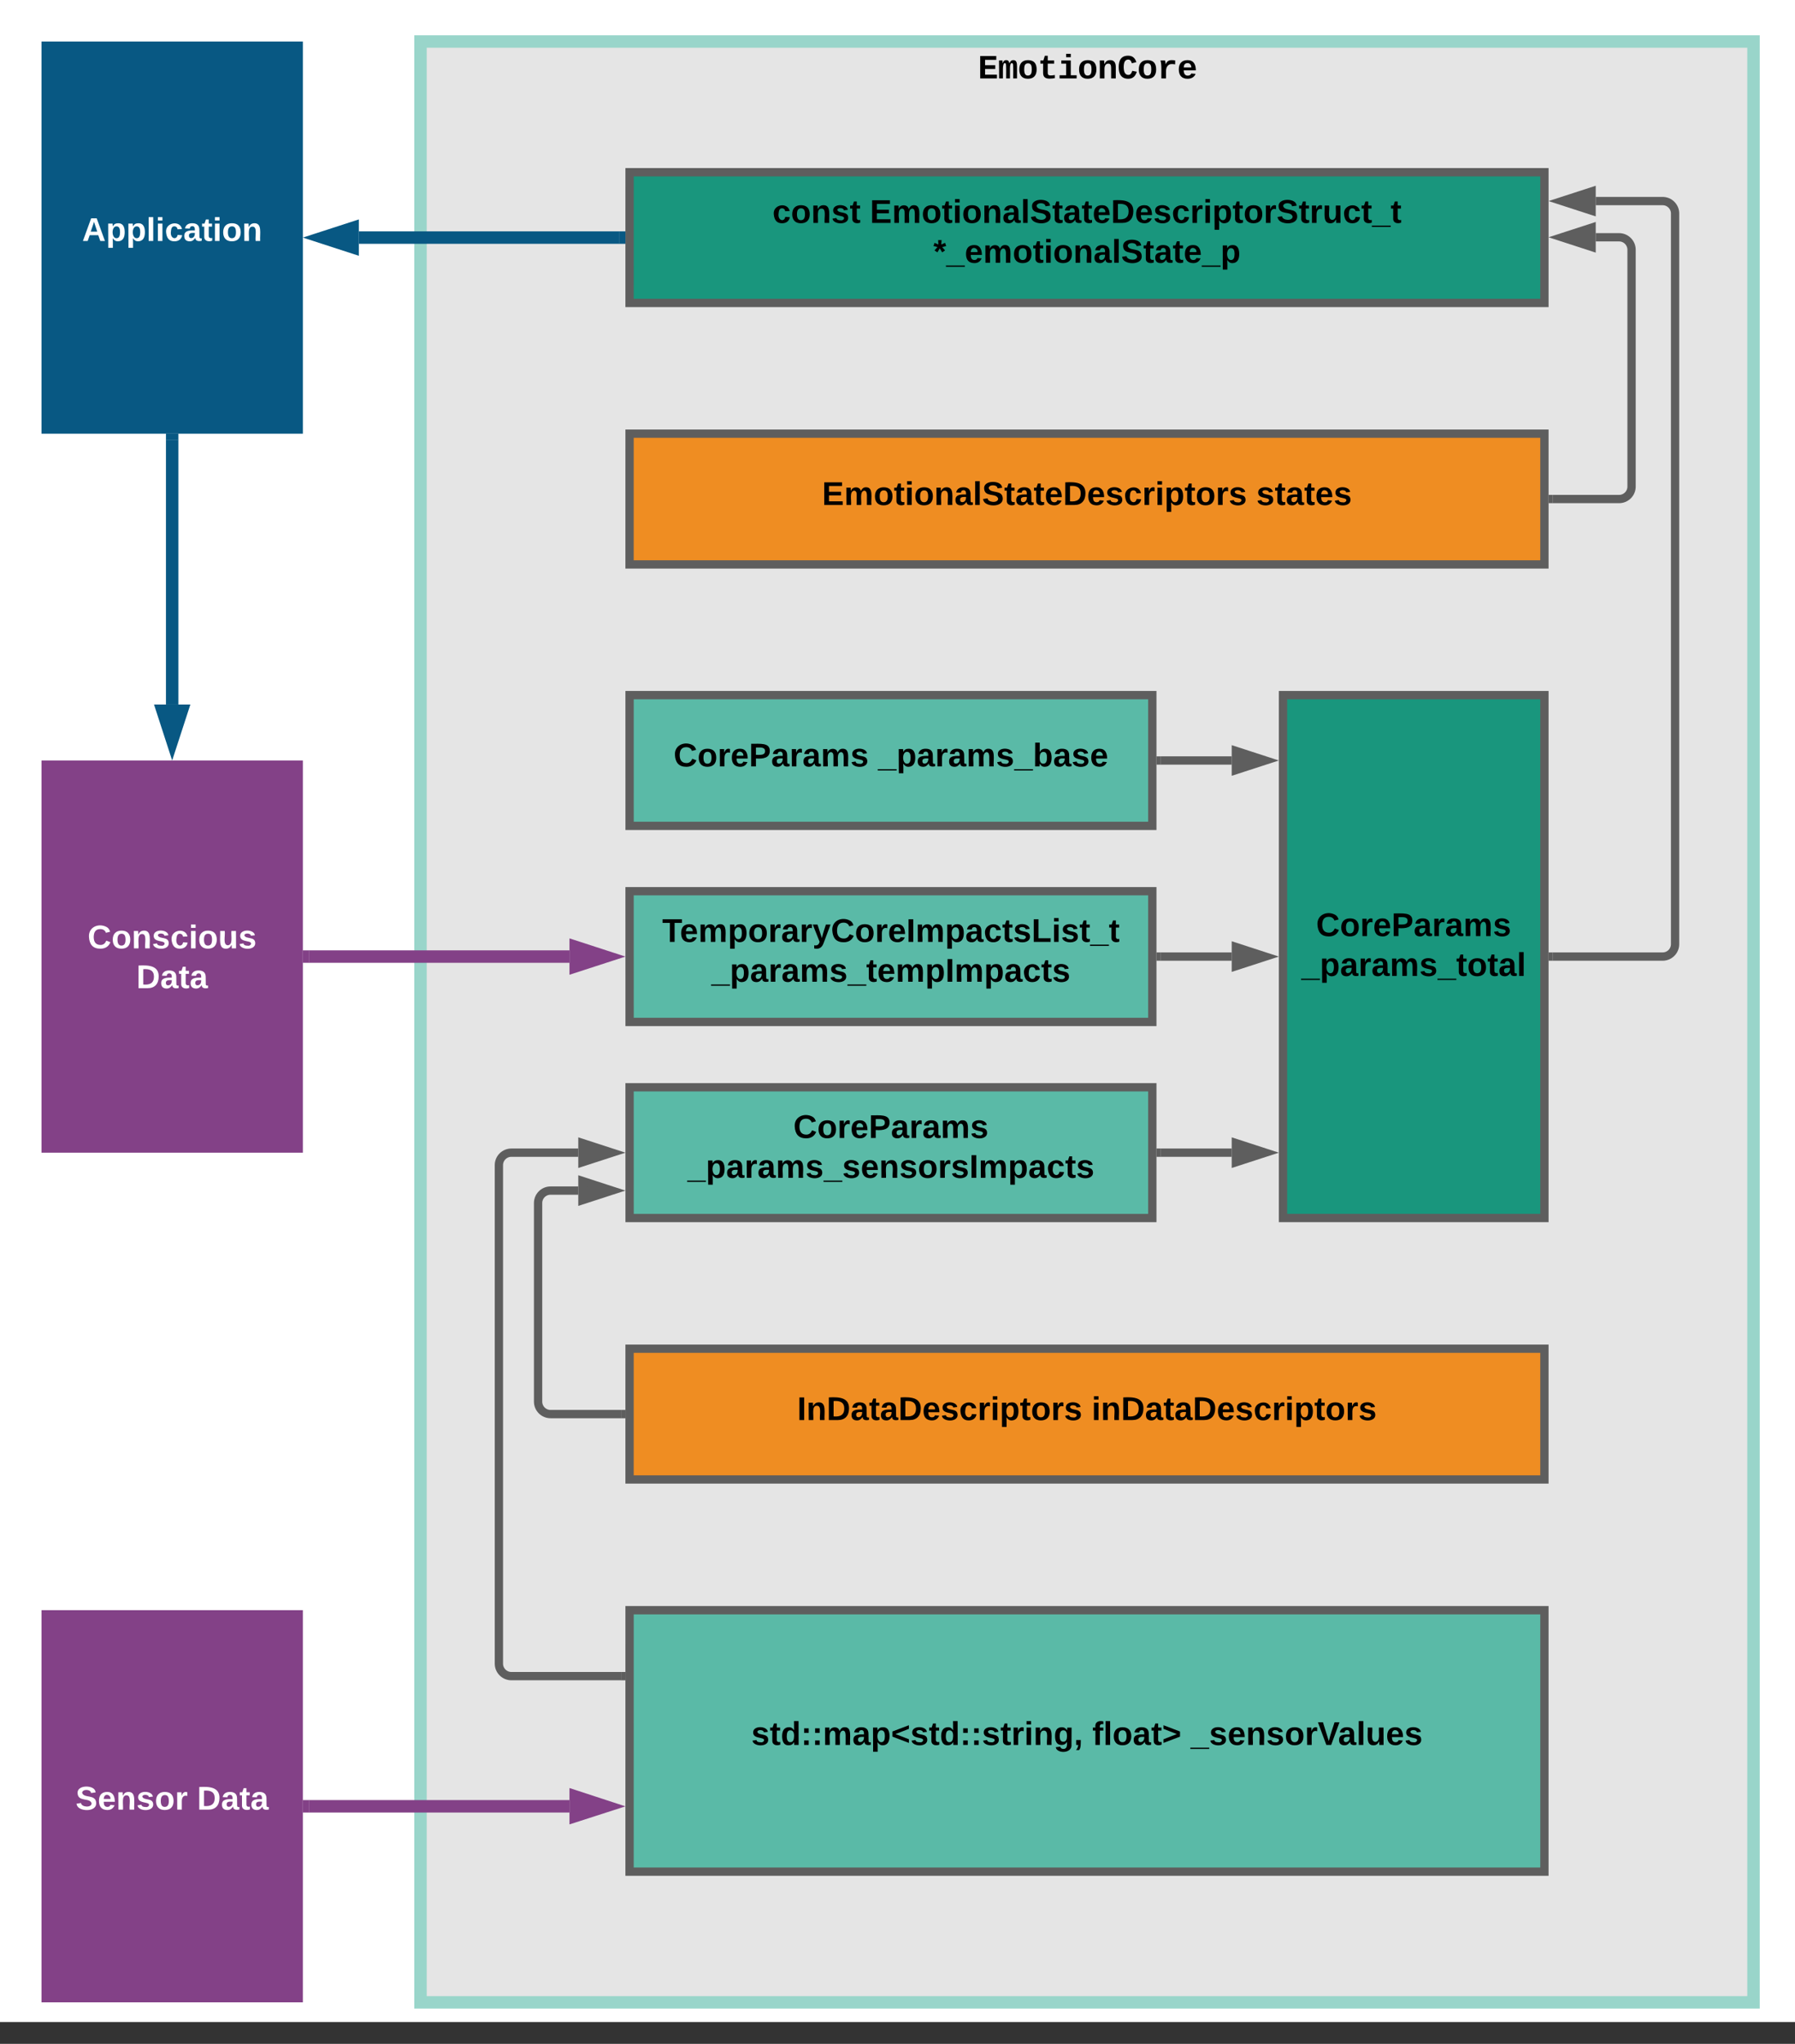 <svg xmlns="http://www.w3.org/2000/svg" xmlns:xlink="http://www.w3.org/1999/xlink" xmlns:lucid="lucid" width="865.2" height="984.88"><rect width="100%" height="100%" fill="#333333" stroke="none"/><g transform="translate(-137.48 -42.992)" lucid:page-tab-id="0_0"><path d="M0 0h1096.65v1017.35H0z" fill="#fff"/><path d="M340.16 63h642.52v944.87H340.16z" stroke="#99d5ca" stroke-width="6" fill="#e5e5e5"/><use xlink:href="#a" transform="matrix(1,0,0,1,345.157,67.992) translate(263.691 12.797)"/><path d="M440.94 251.97H881.9v63H440.93z" stroke="#5e5e5e" stroke-width="4" fill="#ef8d22"/><use xlink:href="#b" transform="matrix(1,0,0,1,445.945,256.969) translate(87.767 29.363)"/><use xlink:href="#c" transform="matrix(1,0,0,1,445.945,256.969) translate(297.1 29.363)"/><path d="M440.94 692.9H881.9v63H440.93z" stroke="#5e5e5e" stroke-width="4" fill="#ef8d22"/><use xlink:href="#d" transform="matrix(1,0,0,1,445.945,697.913) translate(75.811 29.363)"/><use xlink:href="#e" transform="matrix(1,0,0,1,445.945,697.913) translate(217.722 29.363)"/><path d="M755.9 377.95h126v251.97h-126z" stroke="#5e5e5e" stroke-width="4" fill="#19967d"/><use xlink:href="#f" transform="matrix(1,0,0,1,760.906,382.953) translate(10.933 111.112)"/><use xlink:href="#g" transform="matrix(1,0,0,1,760.906,382.953) translate(3.867 130.312)"/><path d="M157.48 818.9h125.98v188.97H157.48z" stroke="#c92d39" stroke-opacity="0" stroke-width="4" fill="#834187"/><use xlink:href="#h" transform="matrix(1,0,0,1,162.48,823.898) translate(11.422 91.112)"/><use xlink:href="#i" transform="matrix(1,0,0,1,162.48,823.898) translate(70 91.112)"/><path d="M157.48 409.45h125.98v188.98H157.48z" stroke="#c92d39" stroke-opacity="0" stroke-width="4" fill="#834187"/><use xlink:href="#j" transform="matrix(1,0,0,1,162.48,414.449) translate(17.222 85.519)"/><use xlink:href="#i" transform="matrix(1,0,0,1,162.48,414.449) translate(40.711 104.719)"/><path d="M440.94 377.95H692.9v63H440.95z" stroke="#5e5e5e" stroke-width="4" fill="#5abaa7"/><use xlink:href="#k" transform="matrix(1,0,0,1,445.945,382.953) translate(16.2 29.363)"/><use xlink:href="#l" transform="matrix(1,0,0,1,445.945,382.953) translate(114.778 29.363)"/><path d="M440.94 566.93H692.9v63H440.95z" stroke="#5e5e5e" stroke-width="4" fill="#5abaa7"/><use xlink:href="#f" transform="matrix(1,0,0,1,445.945,571.929) translate(73.933 19.425)"/><use xlink:href="#m" transform="matrix(1,0,0,1,445.945,571.929) translate(22.889 38.625)"/><path d="M440.94 472.44H692.9v63H440.95z" stroke="#5e5e5e" stroke-width="4" fill="#5abaa7"/><use xlink:href="#n" transform="matrix(1,0,0,1,445.945,477.441) translate(10.711 19.425)"/><use xlink:href="#o" transform="matrix(1,0,0,1,445.945,477.441) translate(34.444 38.625)"/><path d="M696.9 409.45h34.27" stroke="#5e5e5e" stroke-width="4" fill="none"/><path d="M696.96 411.45h-2.05v-4h2.06z" fill="#5e5e5e"/><path d="M747.43 409.45l-14.26 4.63v-9.27z" stroke="#5e5e5e" stroke-width="4" fill="#5e5e5e"/><path d="M696.9 598.43h34.27" stroke="#5e5e5e" stroke-width="4" fill="none"/><path d="M696.96 600.43h-2.05v-4h2.06z" fill="#5e5e5e"/><path d="M747.43 598.43l-14.26 4.63v-9.27z" stroke="#5e5e5e" stroke-width="4" fill="#5e5e5e"/><path d="M696.9 503.94H731.18" stroke="#5e5e5e" stroke-width="4" fill="none"/><path d="M696.96 505.94h-2.05v-4h2.06z" fill="#5e5e5e"/><path d="M747.43 503.94l-14.26 4.63v-9.27z" stroke="#5e5e5e" stroke-width="4" fill="#5e5e5e"/><path d="M440.94 125.98H881.9v63H440.93z" stroke="#5e5e5e" stroke-width="4" fill="#19967d"/><use xlink:href="#p" transform="matrix(1,0,0,1,445.945,130.984) translate(63.878 19.425)"/><use xlink:href="#q" transform="matrix(1,0,0,1,445.945,130.984) translate(110.856 19.425)"/><use xlink:href="#r" transform="matrix(1,0,0,1,445.945,130.984) translate(141.433 38.625)"/><path d="M885.9 503.94h52.98c3.32 0 6-2.7 6-6V145.88c0-3.3-2.68-6-6-6h-32.25" stroke="#5e5e5e" stroke-width="4" fill="none"/><path d="M885.94 505.94h-2.05v-4h2.04z" fill="#5e5e5e"/><path d="M890.36 139.88l14.27-4.63v9.27z" stroke="#5e5e5e" stroke-width="4" fill="#5e5e5e"/><path d="M885.9 283.46h32c3.3 0 6-2.68 6-6V163.33c0-3.3-2.7-6-6-6h-11.27" stroke="#5e5e5e" stroke-width="4" fill="none"/><path d="M885.94 285.46h-2.05v-4h2.04z" fill="#5e5e5e"/><path d="M890.36 157.33l14.27-4.63v9.27z" stroke="#5e5e5e" stroke-width="4" fill="#5e5e5e"/><path d="M440.94 818.9H881.9v125.98H440.93z" stroke="#5e5e5e" stroke-width="4" fill="#5abaa7"/><use xlink:href="#s" transform="matrix(1,0,0,1,445.945,823.898) translate(53.678 59.925)"/><use xlink:href="#t" transform="matrix(1,0,0,1,445.945,823.898) translate(218.033 59.925)"/><use xlink:href="#u" transform="matrix(1,0,0,1,445.945,823.898) translate(265.456 59.925)"/><path d="M286.46 913.4h125.5" stroke="#834187" stroke-width="6" fill="none"/><path d="M286.54 916.4h-3.08v-6h3.08z" fill="#834187"/><path d="M429.24 913.4L414.97 918v-9.27z" stroke="#834187" stroke-width="6" fill="#834187"/><path d="M416.2 598.43h-32.25c-3.3 0-6 2.68-6 6v240.24c0 3.3 2.7 6 6 6h53" stroke="#5e5e5e" stroke-width="4" fill="none"/><path d="M432.47 598.43l-14.26 4.63v-9.27z" stroke="#5e5e5e" stroke-width="4" fill="#5e5e5e"/><path d="M438.94 852.67h-2.05v-4h2.04z" fill="#5e5e5e"/><path d="M436.94 724.4h-34.1c-3.3 0-6-2.68-6-6v-95.7c0-3.32 2.7-6 6-6h13.37" stroke="#5e5e5e" stroke-width="4" fill="none"/><path d="M438.94 726.4h-2.05v-4h2.04z" fill="#5e5e5e"/><path d="M432.47 616.7l-14.26 4.63v-9.27z" stroke="#5e5e5e" stroke-width="4" fill="#5e5e5e"/><path d="M286.46 503.94H411.97" stroke="#834187" stroke-width="6" fill="none"/><path d="M286.54 506.94h-3.08v-6h3.08z" fill="#834187"/><path d="M429.24 503.94l-14.27 4.63v-9.27z" stroke="#834187" stroke-width="6" fill="#834187"/><path d="M157.48 63h125.98v188.97H157.48z" stroke="#c92d39" stroke-opacity="0" stroke-width="4" fill="#085883"/><g><use xlink:href="#v" transform="matrix(1,0,0,1,162.48,67.992) translate(14.578 91.112)"/></g><path d="M435.94 157.48h-125.5" stroke="#085883" stroke-width="6" fill="none"/><path d="M438.94 160.48h-3.07v-6h3.07z" fill="#085883"/><path d="M293.17 157.48l14.27-4.63v9.27z" stroke="#085883" stroke-width="6" fill="#085883"/><path d="M220.47 254.97V382.48" stroke="#085883" stroke-width="6" fill="none"/><path d="M223.47 255.05h-6v-3.08h6z" fill="#085883"/><path d="M220.47 399.74l-4.63-14.27h9.27z" stroke="#085883" stroke-width="6" fill="#085883"/><defs><path d="M137 0v-1349h968v228H432v324h612v228H432v341h714V0H137" id="w"/><path d="M934-1102c199 0 220 177 220 381V0H926c-2-260 10-533-4-785-4-72-14-138-83-138-34 0-61 27-81 81s-29 134-29 241V0H501c-2-260 9-533-5-785-4-72-13-138-82-138-46 0-65 47-80 93-21 67-30 155-30 248V0H75c-3-360 6-732-6-1082h209c6 50 3 123 8 175 36-100 83-195 216-195 135 0 166 79 196 196 42-105 93-196 236-196" id="x"/><path d="M616-1102c361 0 521 202 521 560 0 354-171 562-527 562C259 20 92-192 92-542c0-351 169-560 524-560zm-9 930c200-2 236-165 236-370 0-199-27-367-223-367-195 0-233 146-233 367 0 129 18 223 55 282s92 88 165 88" id="y"/><path d="M711 13c-250 0-386-99-385-349l2-556H161v-190h181l88-282h176v282h385v190H606v530c-10 130 45 186 174 184 91-2 176-11 255-27v186C933-1 833 13 711 13" id="z"/><path d="M794-190h353V0H118v-190h395v-702H223v-190h571v892zM513-1277v-207h281v207H513" id="A"/><path d="M768-1103c247 0 336 167 336 416V0H824v-619c-3-164-24-273-171-273-164 0-229 142-229 312V0H143c-4-359 9-736-8-1082h268c7 63 12 146 13 215h4c67-145 160-236 348-236" id="B"/><path d="M872-915c-35-112-84-223-220-223-91 0-156 41-204 116-89 137-87 550 2 688 51 79 116 122 209 122 150 0 197-126 240-244l273 52C1094-168 961 20 656 20 239 20 80-262 80-681c0-418 154-689 568-689 289 0 425 167 496 389" id="C"/><path d="M875-1102c70 0 148 7 206 17v237c-110-17-267-37-359 15-123 69-192 207-192 395V0H250c-10-367 32-789-52-1082h271c19 69 36 149 46 228h4c52-151 151-250 356-248" id="D"/><path d="M1113-274C1038-96 884 20 626 20c-352 0-526-209-526-566 0-358 185-556 530-556 358 0 496 251 499 615H395c5 180 68 319 245 319 102 0 186-45 208-129zM857-663c-6-177-128-307-315-247-94 30-141 121-145 247h460" id="E"/><g id="a"><use transform="matrix(0.008,0,0,0.008,0,0)" xlink:href="#w"/><use transform="matrix(0.008,0,0,0.008,9.602,0)" xlink:href="#x"/><use transform="matrix(0.008,0,0,0.008,19.203,0)" xlink:href="#y"/><use transform="matrix(0.008,0,0,0.008,28.805,0)" xlink:href="#z"/><use transform="matrix(0.008,0,0,0.008,38.406,0)" xlink:href="#A"/><use transform="matrix(0.008,0,0,0.008,48.008,0)" xlink:href="#y"/><use transform="matrix(0.008,0,0,0.008,57.609,0)" xlink:href="#B"/><use transform="matrix(0.008,0,0,0.008,67.211,0)" xlink:href="#C"/><use transform="matrix(0.008,0,0,0.008,76.812,0)" xlink:href="#y"/><use transform="matrix(0.008,0,0,0.008,86.414,0)" xlink:href="#D"/><use transform="matrix(0.008,0,0,0.008,96.016,0)" xlink:href="#E"/></g><path d="M24 0v-248h195v40H76v63h132v40H76v65h150V0H24" id="F"/><path d="M220-157c-53 9-28 100-34 157h-49v-107c1-27-5-49-29-50C55-147 81-57 75 0H25l-1-190h47c2 12-1 28 3 38 10-53 101-56 108 0 13-22 24-43 59-42 82 1 51 116 57 194h-49v-107c-1-25-5-48-29-50" id="G"/><path d="M110-194c64 0 96 36 96 99 0 64-35 99-97 99-61 0-95-36-95-99 0-62 34-99 96-99zm-1 164c35 0 45-28 45-65 0-40-10-65-43-65-34 0-45 26-45 65 0 36 10 65 43 65" id="H"/><path d="M115-3C79 11 28 4 28-45v-112H4v-33h27l15-45h31v45h36v33H77v99c-1 23 16 31 38 25v30" id="I"/><path d="M25-224v-37h50v37H25zM25 0v-190h50V0H25" id="J"/><path d="M135-194c87-1 58 113 63 194h-50c-7-57 23-157-34-157-59 0-34 97-39 157H25l-1-190h47c2 12-1 28 3 38 12-26 28-41 61-42" id="K"/><path d="M133-34C117-15 103 5 69 4 32 3 11-16 11-54c-1-60 55-63 116-61 1-26-3-47-28-47-18 1-26 9-28 27l-52-2c7-38 36-58 82-57s74 22 75 68l1 82c-1 14 12 18 25 15v27c-30 8-71 5-69-32zm-48 3c29 0 43-24 42-57-32 0-66-3-65 30 0 17 8 27 23 27" id="L"/><path d="M25 0v-261h50V0H25" id="M"/><path d="M169-182c-1-43-94-46-97-3 18 66 151 10 154 114 3 95-165 93-204 36-6-8-10-19-12-30l50-8c3 46 112 56 116 5-17-69-150-10-154-114-4-87 153-88 188-35 5 8 8 18 10 28" id="N"/><path d="M185-48c-13 30-37 53-82 52C43 2 14-33 14-96s30-98 90-98c62 0 83 45 84 108H66c0 31 8 55 39 56 18 0 30-7 34-22zm-45-69c5-46-57-63-70-21-2 6-4 13-4 21h74" id="O"/><path d="M24-248c120-7 223 5 221 122C244-46 201 0 124 0H24v-248zM76-40c74 7 117-18 117-86 0-67-45-88-117-82v168" id="P"/><path d="M137-138c1-29-70-34-71-4 15 46 118 7 119 86 1 83-164 76-172 9l43-7c4 19 20 25 44 25 33 8 57-30 24-41C81-84 22-81 20-136c-2-80 154-74 161-7" id="Q"/><path d="M190-63c-7 42-38 67-86 67-59 0-84-38-90-98-12-110 154-137 174-36l-49 2c-2-19-15-32-35-32-30 0-35 28-38 64-6 74 65 87 74 30" id="R"/><path d="M135-150c-39-12-60 13-60 57V0H25l-1-190h47c2 13-1 29 3 40 6-28 27-53 61-41v41" id="S"/><path d="M135-194c53 0 70 44 70 98 0 56-19 98-73 100-31 1-45-17-59-34 3 33 2 69 2 105H25l-1-265h48c2 10 0 23 3 31 11-24 29-35 60-35zM114-30c33 0 39-31 40-66 0-38-9-64-40-64-56 0-55 130 0 130" id="T"/><g id="b"><use transform="matrix(0.044,0,0,0.044,0,0)" xlink:href="#F"/><use transform="matrix(0.044,0,0,0.044,10.667,0)" xlink:href="#G"/><use transform="matrix(0.044,0,0,0.044,24.889,0)" xlink:href="#H"/><use transform="matrix(0.044,0,0,0.044,34.622,0)" xlink:href="#I"/><use transform="matrix(0.044,0,0,0.044,39.911,0)" xlink:href="#J"/><use transform="matrix(0.044,0,0,0.044,44.356,0)" xlink:href="#H"/><use transform="matrix(0.044,0,0,0.044,54.089,0)" xlink:href="#K"/><use transform="matrix(0.044,0,0,0.044,63.822,0)" xlink:href="#L"/><use transform="matrix(0.044,0,0,0.044,72.711,0)" xlink:href="#M"/><use transform="matrix(0.044,0,0,0.044,77.156,0)" xlink:href="#N"/><use transform="matrix(0.044,0,0,0.044,87.822,0)" xlink:href="#I"/><use transform="matrix(0.044,0,0,0.044,93.111,0)" xlink:href="#L"/><use transform="matrix(0.044,0,0,0.044,102,0)" xlink:href="#I"/><use transform="matrix(0.044,0,0,0.044,107.289,0)" xlink:href="#O"/><use transform="matrix(0.044,0,0,0.044,116.178,0)" xlink:href="#P"/><use transform="matrix(0.044,0,0,0.044,127.689,0)" xlink:href="#O"/><use transform="matrix(0.044,0,0,0.044,136.578,0)" xlink:href="#Q"/><use transform="matrix(0.044,0,0,0.044,145.467,0)" xlink:href="#R"/><use transform="matrix(0.044,0,0,0.044,154.356,0)" xlink:href="#S"/><use transform="matrix(0.044,0,0,0.044,160.578,0)" xlink:href="#J"/><use transform="matrix(0.044,0,0,0.044,165.022,0)" xlink:href="#T"/><use transform="matrix(0.044,0,0,0.044,174.756,0)" xlink:href="#I"/><use transform="matrix(0.044,0,0,0.044,180.044,0)" xlink:href="#H"/><use transform="matrix(0.044,0,0,0.044,189.778,0)" xlink:href="#S"/><use transform="matrix(0.044,0,0,0.044,196,0)" xlink:href="#Q"/></g><g id="c"><use transform="matrix(0.044,0,0,0.044,0,0)" xlink:href="#Q"/><use transform="matrix(0.044,0,0,0.044,8.889,0)" xlink:href="#I"/><use transform="matrix(0.044,0,0,0.044,14.178,0)" xlink:href="#L"/><use transform="matrix(0.044,0,0,0.044,23.067,0)" xlink:href="#I"/><use transform="matrix(0.044,0,0,0.044,28.356,0)" xlink:href="#O"/><use transform="matrix(0.044,0,0,0.044,37.244,0)" xlink:href="#Q"/></g><path d="M24 0v-248h52V0H24" id="U"/><g id="d"><use transform="matrix(0.044,0,0,0.044,0,0)" xlink:href="#U"/><use transform="matrix(0.044,0,0,0.044,4.444,0)" xlink:href="#K"/><use transform="matrix(0.044,0,0,0.044,14.178,0)" xlink:href="#P"/><use transform="matrix(0.044,0,0,0.044,25.689,0)" xlink:href="#L"/><use transform="matrix(0.044,0,0,0.044,34.578,0)" xlink:href="#I"/><use transform="matrix(0.044,0,0,0.044,39.867,0)" xlink:href="#L"/><use transform="matrix(0.044,0,0,0.044,48.756,0)" xlink:href="#P"/><use transform="matrix(0.044,0,0,0.044,60.267,0)" xlink:href="#O"/><use transform="matrix(0.044,0,0,0.044,69.156,0)" xlink:href="#Q"/><use transform="matrix(0.044,0,0,0.044,78.044,0)" xlink:href="#R"/><use transform="matrix(0.044,0,0,0.044,86.933,0)" xlink:href="#S"/><use transform="matrix(0.044,0,0,0.044,93.156,0)" xlink:href="#J"/><use transform="matrix(0.044,0,0,0.044,97.6,0)" xlink:href="#T"/><use transform="matrix(0.044,0,0,0.044,107.333,0)" xlink:href="#I"/><use transform="matrix(0.044,0,0,0.044,112.622,0)" xlink:href="#H"/><use transform="matrix(0.044,0,0,0.044,122.356,0)" xlink:href="#S"/><use transform="matrix(0.044,0,0,0.044,128.578,0)" xlink:href="#Q"/></g><g id="e"><use transform="matrix(0.044,0,0,0.044,0,0)" xlink:href="#J"/><use transform="matrix(0.044,0,0,0.044,4.444,0)" xlink:href="#K"/><use transform="matrix(0.044,0,0,0.044,14.178,0)" xlink:href="#P"/><use transform="matrix(0.044,0,0,0.044,25.689,0)" xlink:href="#L"/><use transform="matrix(0.044,0,0,0.044,34.578,0)" xlink:href="#I"/><use transform="matrix(0.044,0,0,0.044,39.867,0)" xlink:href="#L"/><use transform="matrix(0.044,0,0,0.044,48.756,0)" xlink:href="#P"/><use transform="matrix(0.044,0,0,0.044,60.267,0)" xlink:href="#O"/><use transform="matrix(0.044,0,0,0.044,69.156,0)" xlink:href="#Q"/><use transform="matrix(0.044,0,0,0.044,78.044,0)" xlink:href="#R"/><use transform="matrix(0.044,0,0,0.044,86.933,0)" xlink:href="#S"/><use transform="matrix(0.044,0,0,0.044,93.156,0)" xlink:href="#J"/><use transform="matrix(0.044,0,0,0.044,97.6,0)" xlink:href="#T"/><use transform="matrix(0.044,0,0,0.044,107.333,0)" xlink:href="#I"/><use transform="matrix(0.044,0,0,0.044,112.622,0)" xlink:href="#H"/><use transform="matrix(0.044,0,0,0.044,122.356,0)" xlink:href="#S"/><use transform="matrix(0.044,0,0,0.044,128.578,0)" xlink:href="#Q"/></g><path d="M67-125c0 53 21 87 73 88 37 1 54-22 65-47l45 17C233-25 199 4 140 4 58 4 20-42 15-125 8-235 124-281 211-232c18 10 29 29 36 50l-46 12c-8-25-30-41-62-41-52 0-71 34-72 86" id="V"/><path d="M24-248c93 1 206-16 204 79-1 75-69 88-152 82V0H24v-248zm52 121c47 0 100 7 100-41 0-47-54-39-100-39v80" id="W"/><g id="f"><use transform="matrix(0.044,0,0,0.044,0,0)" xlink:href="#V"/><use transform="matrix(0.044,0,0,0.044,11.511,0)" xlink:href="#H"/><use transform="matrix(0.044,0,0,0.044,21.244,0)" xlink:href="#S"/><use transform="matrix(0.044,0,0,0.044,27.467,0)" xlink:href="#O"/><use transform="matrix(0.044,0,0,0.044,36.356,0)" xlink:href="#W"/><use transform="matrix(0.044,0,0,0.044,47.022,0)" xlink:href="#L"/><use transform="matrix(0.044,0,0,0.044,55.911,0)" xlink:href="#S"/><use transform="matrix(0.044,0,0,0.044,62.133,0)" xlink:href="#L"/><use transform="matrix(0.044,0,0,0.044,71.022,0)" xlink:href="#G"/><use transform="matrix(0.044,0,0,0.044,85.244,0)" xlink:href="#Q"/></g><path d="M-4 44V30h207v14H-4" id="X"/><g id="g"><use transform="matrix(0.044,0,0,0.044,0,0)" xlink:href="#X"/><use transform="matrix(0.044,0,0,0.044,8.889,0)" xlink:href="#T"/><use transform="matrix(0.044,0,0,0.044,18.622,0)" xlink:href="#L"/><use transform="matrix(0.044,0,0,0.044,27.511,0)" xlink:href="#S"/><use transform="matrix(0.044,0,0,0.044,33.733,0)" xlink:href="#L"/><use transform="matrix(0.044,0,0,0.044,42.622,0)" xlink:href="#G"/><use transform="matrix(0.044,0,0,0.044,56.844,0)" xlink:href="#Q"/><use transform="matrix(0.044,0,0,0.044,65.733,0)" xlink:href="#X"/><use transform="matrix(0.044,0,0,0.044,74.622,0)" xlink:href="#I"/><use transform="matrix(0.044,0,0,0.044,79.911,0)" xlink:href="#H"/><use transform="matrix(0.044,0,0,0.044,89.644,0)" xlink:href="#I"/><use transform="matrix(0.044,0,0,0.044,94.933,0)" xlink:href="#L"/><use transform="matrix(0.044,0,0,0.044,103.822,0)" xlink:href="#M"/></g><path fill="#fff" d="M169-182c-1-43-94-46-97-3 18 66 151 10 154 114 3 95-165 93-204 36-6-8-10-19-12-30l50-8c3 46 112 56 116 5-17-69-150-10-154-114-4-87 153-88 188-35 5 8 8 18 10 28" id="Y"/><path fill="#fff" d="M185-48c-13 30-37 53-82 52C43 2 14-33 14-96s30-98 90-98c62 0 83 45 84 108H66c0 31 8 55 39 56 18 0 30-7 34-22zm-45-69c5-46-57-63-70-21-2 6-4 13-4 21h74" id="Z"/><path fill="#fff" d="M135-194c87-1 58 113 63 194h-50c-7-57 23-157-34-157-59 0-34 97-39 157H25l-1-190h47c2 12-1 28 3 38 12-26 28-41 61-42" id="aa"/><path fill="#fff" d="M137-138c1-29-70-34-71-4 15 46 118 7 119 86 1 83-164 76-172 9l43-7c4 19 20 25 44 25 33 8 57-30 24-41C81-84 22-81 20-136c-2-80 154-74 161-7" id="ab"/><path fill="#fff" d="M110-194c64 0 96 36 96 99 0 64-35 99-97 99-61 0-95-36-95-99 0-62 34-99 96-99zm-1 164c35 0 45-28 45-65 0-40-10-65-43-65-34 0-45 26-45 65 0 36 10 65 43 65" id="ac"/><path fill="#fff" d="M135-150c-39-12-60 13-60 57V0H25l-1-190h47c2 13-1 29 3 40 6-28 27-53 61-41v41" id="ad"/><g id="h"><use transform="matrix(0.044,0,0,0.044,0,0)" xlink:href="#Y"/><use transform="matrix(0.044,0,0,0.044,10.667,0)" xlink:href="#Z"/><use transform="matrix(0.044,0,0,0.044,19.556,0)" xlink:href="#aa"/><use transform="matrix(0.044,0,0,0.044,29.289,0)" xlink:href="#ab"/><use transform="matrix(0.044,0,0,0.044,38.178,0)" xlink:href="#ac"/><use transform="matrix(0.044,0,0,0.044,47.911,0)" xlink:href="#ad"/></g><path fill="#fff" d="M24-248c120-7 223 5 221 122C244-46 201 0 124 0H24v-248zM76-40c74 7 117-18 117-86 0-67-45-88-117-82v168" id="ae"/><path fill="#fff" d="M133-34C117-15 103 5 69 4 32 3 11-16 11-54c-1-60 55-63 116-61 1-26-3-47-28-47-18 1-26 9-28 27l-52-2c7-38 36-58 82-57s74 22 75 68l1 82c-1 14 12 18 25 15v27c-30 8-71 5-69-32zm-48 3c29 0 43-24 42-57-32 0-66-3-65 30 0 17 8 27 23 27" id="af"/><path fill="#fff" d="M115-3C79 11 28 4 28-45v-112H4v-33h27l15-45h31v45h36v33H77v99c-1 23 16 31 38 25v30" id="ag"/><g id="i"><use transform="matrix(0.044,0,0,0.044,0,0)" xlink:href="#ae"/><use transform="matrix(0.044,0,0,0.044,11.511,0)" xlink:href="#af"/><use transform="matrix(0.044,0,0,0.044,20.4,0)" xlink:href="#ag"/><use transform="matrix(0.044,0,0,0.044,25.689,0)" xlink:href="#af"/></g><path fill="#fff" d="M67-125c0 53 21 87 73 88 37 1 54-22 65-47l45 17C233-25 199 4 140 4 58 4 20-42 15-125 8-235 124-281 211-232c18 10 29 29 36 50l-46 12c-8-25-30-41-62-41-52 0-71 34-72 86" id="ah"/><path fill="#fff" d="M190-63c-7 42-38 67-86 67-59 0-84-38-90-98-12-110 154-137 174-36l-49 2c-2-19-15-32-35-32-30 0-35 28-38 64-6 74 65 87 74 30" id="ai"/><path fill="#fff" d="M25-224v-37h50v37H25zM25 0v-190h50V0H25" id="aj"/><path fill="#fff" d="M85 4C-2 5 27-109 22-190h50c7 57-23 150 33 157 60-5 35-97 40-157h50l1 190h-47c-2-12 1-28-3-38-12 25-28 42-61 42" id="ak"/><g id="j"><use transform="matrix(0.044,0,0,0.044,0,0)" xlink:href="#ah"/><use transform="matrix(0.044,0,0,0.044,11.511,0)" xlink:href="#ac"/><use transform="matrix(0.044,0,0,0.044,21.244,0)" xlink:href="#aa"/><use transform="matrix(0.044,0,0,0.044,30.978,0)" xlink:href="#ab"/><use transform="matrix(0.044,0,0,0.044,39.867,0)" xlink:href="#ai"/><use transform="matrix(0.044,0,0,0.044,48.756,0)" xlink:href="#aj"/><use transform="matrix(0.044,0,0,0.044,53.2,0)" xlink:href="#ac"/><use transform="matrix(0.044,0,0,0.044,62.933,0)" xlink:href="#ak"/><use transform="matrix(0.044,0,0,0.044,72.667,0)" xlink:href="#ab"/></g><g id="k"><use transform="matrix(0.044,0,0,0.044,0,0)" xlink:href="#V"/><use transform="matrix(0.044,0,0,0.044,11.511,0)" xlink:href="#H"/><use transform="matrix(0.044,0,0,0.044,21.244,0)" xlink:href="#S"/><use transform="matrix(0.044,0,0,0.044,27.467,0)" xlink:href="#O"/><use transform="matrix(0.044,0,0,0.044,36.356,0)" xlink:href="#W"/><use transform="matrix(0.044,0,0,0.044,47.022,0)" xlink:href="#L"/><use transform="matrix(0.044,0,0,0.044,55.911,0)" xlink:href="#S"/><use transform="matrix(0.044,0,0,0.044,62.133,0)" xlink:href="#L"/><use transform="matrix(0.044,0,0,0.044,71.022,0)" xlink:href="#G"/><use transform="matrix(0.044,0,0,0.044,85.244,0)" xlink:href="#Q"/></g><path d="M135-194c52 0 70 43 70 98 0 56-19 99-73 100-30 1-46-15-58-35L72 0H24l1-261h50v104c11-23 29-37 60-37zM114-30c31 0 40-27 40-66 0-37-7-63-39-63s-41 28-41 65c0 36 8 64 40 64" id="al"/><g id="l"><use transform="matrix(0.044,0,0,0.044,0,0)" xlink:href="#X"/><use transform="matrix(0.044,0,0,0.044,8.889,0)" xlink:href="#T"/><use transform="matrix(0.044,0,0,0.044,18.622,0)" xlink:href="#L"/><use transform="matrix(0.044,0,0,0.044,27.511,0)" xlink:href="#S"/><use transform="matrix(0.044,0,0,0.044,33.733,0)" xlink:href="#L"/><use transform="matrix(0.044,0,0,0.044,42.622,0)" xlink:href="#G"/><use transform="matrix(0.044,0,0,0.044,56.844,0)" xlink:href="#Q"/><use transform="matrix(0.044,0,0,0.044,65.733,0)" xlink:href="#X"/><use transform="matrix(0.044,0,0,0.044,74.622,0)" xlink:href="#al"/><use transform="matrix(0.044,0,0,0.044,84.356,0)" xlink:href="#L"/><use transform="matrix(0.044,0,0,0.044,93.244,0)" xlink:href="#Q"/><use transform="matrix(0.044,0,0,0.044,102.133,0)" xlink:href="#O"/></g><g id="m"><use transform="matrix(0.044,0,0,0.044,0,0)" xlink:href="#X"/><use transform="matrix(0.044,0,0,0.044,8.889,0)" xlink:href="#T"/><use transform="matrix(0.044,0,0,0.044,18.622,0)" xlink:href="#L"/><use transform="matrix(0.044,0,0,0.044,27.511,0)" xlink:href="#S"/><use transform="matrix(0.044,0,0,0.044,33.733,0)" xlink:href="#L"/><use transform="matrix(0.044,0,0,0.044,42.622,0)" xlink:href="#G"/><use transform="matrix(0.044,0,0,0.044,56.844,0)" xlink:href="#Q"/><use transform="matrix(0.044,0,0,0.044,65.733,0)" xlink:href="#X"/><use transform="matrix(0.044,0,0,0.044,74.622,0)" xlink:href="#Q"/><use transform="matrix(0.044,0,0,0.044,83.511,0)" xlink:href="#O"/><use transform="matrix(0.044,0,0,0.044,92.4,0)" xlink:href="#K"/><use transform="matrix(0.044,0,0,0.044,102.133,0)" xlink:href="#Q"/><use transform="matrix(0.044,0,0,0.044,111.022,0)" xlink:href="#H"/><use transform="matrix(0.044,0,0,0.044,120.756,0)" xlink:href="#S"/><use transform="matrix(0.044,0,0,0.044,126.978,0)" xlink:href="#Q"/><use transform="matrix(0.044,0,0,0.044,135.867,0)" xlink:href="#U"/><use transform="matrix(0.044,0,0,0.044,140.311,0)" xlink:href="#G"/><use transform="matrix(0.044,0,0,0.044,154.533,0)" xlink:href="#T"/><use transform="matrix(0.044,0,0,0.044,164.267,0)" xlink:href="#L"/><use transform="matrix(0.044,0,0,0.044,173.156,0)" xlink:href="#R"/><use transform="matrix(0.044,0,0,0.044,182.044,0)" xlink:href="#I"/><use transform="matrix(0.044,0,0,0.044,187.333,0)" xlink:href="#Q"/></g><path d="M136-208V0H84v-208H4v-40h212v40h-80" id="am"/><path d="M123 10C108 53 80 86 19 72V37c35 8 53-11 59-39L3-190h52l48 148c12-52 28-100 44-148h51" id="an"/><path d="M24 0v-248h52v208h133V0H24" id="ao"/><g id="n"><use transform="matrix(0.044,0,0,0.044,0,0)" xlink:href="#am"/><use transform="matrix(0.044,0,0,0.044,8.533,0)" xlink:href="#O"/><use transform="matrix(0.044,0,0,0.044,17.422,0)" xlink:href="#G"/><use transform="matrix(0.044,0,0,0.044,31.644,0)" xlink:href="#T"/><use transform="matrix(0.044,0,0,0.044,41.378,0)" xlink:href="#H"/><use transform="matrix(0.044,0,0,0.044,51.111,0)" xlink:href="#S"/><use transform="matrix(0.044,0,0,0.044,57.333,0)" xlink:href="#L"/><use transform="matrix(0.044,0,0,0.044,66.222,0)" xlink:href="#S"/><use transform="matrix(0.044,0,0,0.044,72.444,0)" xlink:href="#an"/><use transform="matrix(0.044,0,0,0.044,81.333,0)" xlink:href="#V"/><use transform="matrix(0.044,0,0,0.044,92.844,0)" xlink:href="#H"/><use transform="matrix(0.044,0,0,0.044,102.578,0)" xlink:href="#S"/><use transform="matrix(0.044,0,0,0.044,108.8,0)" xlink:href="#O"/><use transform="matrix(0.044,0,0,0.044,117.689,0)" xlink:href="#U"/><use transform="matrix(0.044,0,0,0.044,122.133,0)" xlink:href="#G"/><use transform="matrix(0.044,0,0,0.044,136.356,0)" xlink:href="#T"/><use transform="matrix(0.044,0,0,0.044,146.089,0)" xlink:href="#L"/><use transform="matrix(0.044,0,0,0.044,154.978,0)" xlink:href="#R"/><use transform="matrix(0.044,0,0,0.044,163.867,0)" xlink:href="#I"/><use transform="matrix(0.044,0,0,0.044,169.156,0)" xlink:href="#Q"/><use transform="matrix(0.044,0,0,0.044,178.044,0)" xlink:href="#ao"/><use transform="matrix(0.044,0,0,0.044,187.778,0)" xlink:href="#J"/><use transform="matrix(0.044,0,0,0.044,192.222,0)" xlink:href="#Q"/><use transform="matrix(0.044,0,0,0.044,201.111,0)" xlink:href="#I"/><use transform="matrix(0.044,0,0,0.044,206.4,0)" xlink:href="#X"/><use transform="matrix(0.044,0,0,0.044,215.289,0)" xlink:href="#I"/></g><g id="o"><use transform="matrix(0.044,0,0,0.044,0,0)" xlink:href="#X"/><use transform="matrix(0.044,0,0,0.044,8.889,0)" xlink:href="#T"/><use transform="matrix(0.044,0,0,0.044,18.622,0)" xlink:href="#L"/><use transform="matrix(0.044,0,0,0.044,27.511,0)" xlink:href="#S"/><use transform="matrix(0.044,0,0,0.044,33.733,0)" xlink:href="#L"/><use transform="matrix(0.044,0,0,0.044,42.622,0)" xlink:href="#G"/><use transform="matrix(0.044,0,0,0.044,56.844,0)" xlink:href="#Q"/><use transform="matrix(0.044,0,0,0.044,65.733,0)" xlink:href="#X"/><use transform="matrix(0.044,0,0,0.044,74.622,0)" xlink:href="#I"/><use transform="matrix(0.044,0,0,0.044,79.911,0)" xlink:href="#O"/><use transform="matrix(0.044,0,0,0.044,88.8,0)" xlink:href="#G"/><use transform="matrix(0.044,0,0,0.044,103.022,0)" xlink:href="#T"/><use transform="matrix(0.044,0,0,0.044,112.756,0)" xlink:href="#U"/><use transform="matrix(0.044,0,0,0.044,117.2,0)" xlink:href="#G"/><use transform="matrix(0.044,0,0,0.044,131.422,0)" xlink:href="#T"/><use transform="matrix(0.044,0,0,0.044,141.156,0)" xlink:href="#L"/><use transform="matrix(0.044,0,0,0.044,150.044,0)" xlink:href="#R"/><use transform="matrix(0.044,0,0,0.044,158.933,0)" xlink:href="#I"/><use transform="matrix(0.044,0,0,0.044,164.222,0)" xlink:href="#Q"/></g><g id="p"><use transform="matrix(0.044,0,0,0.044,0,0)" xlink:href="#R"/><use transform="matrix(0.044,0,0,0.044,8.889,0)" xlink:href="#H"/><use transform="matrix(0.044,0,0,0.044,18.622,0)" xlink:href="#K"/><use transform="matrix(0.044,0,0,0.044,28.356,0)" xlink:href="#Q"/><use transform="matrix(0.044,0,0,0.044,37.244,0)" xlink:href="#I"/></g><path d="M85 4C-2 5 27-109 22-190h50c7 57-23 150 33 157 60-5 35-97 40-157h50l1 190h-47c-2-12 1-28-3-38-12 25-28 42-61 42" id="ap"/><g id="q"><use transform="matrix(0.044,0,0,0.044,0,0)" xlink:href="#F"/><use transform="matrix(0.044,0,0,0.044,10.667,0)" xlink:href="#G"/><use transform="matrix(0.044,0,0,0.044,24.889,0)" xlink:href="#H"/><use transform="matrix(0.044,0,0,0.044,34.622,0)" xlink:href="#I"/><use transform="matrix(0.044,0,0,0.044,39.911,0)" xlink:href="#J"/><use transform="matrix(0.044,0,0,0.044,44.356,0)" xlink:href="#H"/><use transform="matrix(0.044,0,0,0.044,54.089,0)" xlink:href="#K"/><use transform="matrix(0.044,0,0,0.044,63.822,0)" xlink:href="#L"/><use transform="matrix(0.044,0,0,0.044,72.711,0)" xlink:href="#M"/><use transform="matrix(0.044,0,0,0.044,77.156,0)" xlink:href="#N"/><use transform="matrix(0.044,0,0,0.044,87.822,0)" xlink:href="#I"/><use transform="matrix(0.044,0,0,0.044,93.111,0)" xlink:href="#L"/><use transform="matrix(0.044,0,0,0.044,102,0)" xlink:href="#I"/><use transform="matrix(0.044,0,0,0.044,107.289,0)" xlink:href="#O"/><use transform="matrix(0.044,0,0,0.044,116.178,0)" xlink:href="#P"/><use transform="matrix(0.044,0,0,0.044,127.689,0)" xlink:href="#O"/><use transform="matrix(0.044,0,0,0.044,136.578,0)" xlink:href="#Q"/><use transform="matrix(0.044,0,0,0.044,145.467,0)" xlink:href="#R"/><use transform="matrix(0.044,0,0,0.044,154.356,0)" xlink:href="#S"/><use transform="matrix(0.044,0,0,0.044,160.578,0)" xlink:href="#J"/><use transform="matrix(0.044,0,0,0.044,165.022,0)" xlink:href="#T"/><use transform="matrix(0.044,0,0,0.044,174.756,0)" xlink:href="#I"/><use transform="matrix(0.044,0,0,0.044,180.044,0)" xlink:href="#H"/><use transform="matrix(0.044,0,0,0.044,189.778,0)" xlink:href="#S"/><use transform="matrix(0.044,0,0,0.044,196,0)" xlink:href="#N"/><use transform="matrix(0.044,0,0,0.044,206.667,0)" xlink:href="#I"/><use transform="matrix(0.044,0,0,0.044,211.956,0)" xlink:href="#S"/><use transform="matrix(0.044,0,0,0.044,218.178,0)" xlink:href="#ap"/><use transform="matrix(0.044,0,0,0.044,227.911,0)" xlink:href="#R"/><use transform="matrix(0.044,0,0,0.044,236.8,0)" xlink:href="#I"/><use transform="matrix(0.044,0,0,0.044,242.089,0)" xlink:href="#X"/><use transform="matrix(0.044,0,0,0.044,250.978,0)" xlink:href="#I"/></g><path d="M86-200l42-18 12 35-44 11 32 37-32 21-26-44-26 44-32-21 33-37-44-11 12-35 42 18-3-48h38" id="aq"/><g id="r"><use transform="matrix(0.044,0,0,0.044,0,0)" xlink:href="#aq"/><use transform="matrix(0.044,0,0,0.044,6.222,0)" xlink:href="#X"/><use transform="matrix(0.044,0,0,0.044,15.111,0)" xlink:href="#O"/><use transform="matrix(0.044,0,0,0.044,24,0)" xlink:href="#G"/><use transform="matrix(0.044,0,0,0.044,38.222,0)" xlink:href="#H"/><use transform="matrix(0.044,0,0,0.044,47.956,0)" xlink:href="#I"/><use transform="matrix(0.044,0,0,0.044,53.244,0)" xlink:href="#J"/><use transform="matrix(0.044,0,0,0.044,57.689,0)" xlink:href="#H"/><use transform="matrix(0.044,0,0,0.044,67.422,0)" xlink:href="#K"/><use transform="matrix(0.044,0,0,0.044,77.156,0)" xlink:href="#L"/><use transform="matrix(0.044,0,0,0.044,86.044,0)" xlink:href="#M"/><use transform="matrix(0.044,0,0,0.044,90.489,0)" xlink:href="#N"/><use transform="matrix(0.044,0,0,0.044,101.156,0)" xlink:href="#I"/><use transform="matrix(0.044,0,0,0.044,106.444,0)" xlink:href="#L"/><use transform="matrix(0.044,0,0,0.044,115.333,0)" xlink:href="#I"/><use transform="matrix(0.044,0,0,0.044,120.622,0)" xlink:href="#O"/><use transform="matrix(0.044,0,0,0.044,129.511,0)" xlink:href="#X"/><use transform="matrix(0.044,0,0,0.044,138.4,0)" xlink:href="#T"/></g><path d="M88-194c31-1 46 15 58 34l-1-101h50l1 261h-48c-2-10 0-23-3-31C134-8 116 4 84 4 32 4 16-41 15-95c0-56 19-97 73-99zm17 164c33 0 40-30 41-66 1-37-9-64-41-64s-38 30-39 65c0 43 13 65 39 65" id="ar"/><path d="M35-132v-50h50v50H35zM35 0v-49h50V0H35" id="as"/><path d="M15-91v-56l181-69v40L49-119l147 57v40" id="at"/><path d="M195-6C206 82 75 100 31 46c-4-6-6-13-8-21l49-6c3 16 16 24 34 25 40 0 42-37 40-79-11 22-30 35-61 35-53 0-70-43-70-97 0-56 18-96 73-97 30 0 46 14 59 34l2-30h47zm-90-29c32 0 41-27 41-63 0-35-9-62-40-62-32 0-39 29-40 63 0 36 9 62 39 62" id="au"/><path d="M76-54c-1 42 2 86-19 110H24C36 42 46 24 48 0H25v-54h51" id="av"/><g id="s"><use transform="matrix(0.044,0,0,0.044,0,0)" xlink:href="#Q"/><use transform="matrix(0.044,0,0,0.044,8.889,0)" xlink:href="#I"/><use transform="matrix(0.044,0,0,0.044,14.178,0)" xlink:href="#ar"/><use transform="matrix(0.044,0,0,0.044,23.911,0)" xlink:href="#as"/><use transform="matrix(0.044,0,0,0.044,29.2,0)" xlink:href="#as"/><use transform="matrix(0.044,0,0,0.044,34.489,0)" xlink:href="#G"/><use transform="matrix(0.044,0,0,0.044,48.711,0)" xlink:href="#L"/><use transform="matrix(0.044,0,0,0.044,57.6,0)" xlink:href="#T"/><use transform="matrix(0.044,0,0,0.044,67.333,0)" xlink:href="#at"/><use transform="matrix(0.044,0,0,0.044,76.667,0)" xlink:href="#Q"/><use transform="matrix(0.044,0,0,0.044,85.556,0)" xlink:href="#I"/><use transform="matrix(0.044,0,0,0.044,90.844,0)" xlink:href="#ar"/><use transform="matrix(0.044,0,0,0.044,100.578,0)" xlink:href="#as"/><use transform="matrix(0.044,0,0,0.044,105.867,0)" xlink:href="#as"/><use transform="matrix(0.044,0,0,0.044,111.156,0)" xlink:href="#Q"/><use transform="matrix(0.044,0,0,0.044,120.044,0)" xlink:href="#I"/><use transform="matrix(0.044,0,0,0.044,125.333,0)" xlink:href="#S"/><use transform="matrix(0.044,0,0,0.044,131.556,0)" xlink:href="#J"/><use transform="matrix(0.044,0,0,0.044,136,0)" xlink:href="#K"/><use transform="matrix(0.044,0,0,0.044,145.733,0)" xlink:href="#au"/><use transform="matrix(0.044,0,0,0.044,155.467,0)" xlink:href="#av"/></g><path d="M121-226c-27-7-43 5-38 36h38v33H83V0H34v-157H6v-33h28c-9-59 32-81 87-68v32" id="aw"/><path d="M15-22v-40l146-57-146-57v-40l181 69v56" id="ax"/><g id="t"><use transform="matrix(0.044,0,0,0.044,0,0)" xlink:href="#aw"/><use transform="matrix(0.044,0,0,0.044,5.289,0)" xlink:href="#M"/><use transform="matrix(0.044,0,0,0.044,9.733,0)" xlink:href="#H"/><use transform="matrix(0.044,0,0,0.044,19.467,0)" xlink:href="#L"/><use transform="matrix(0.044,0,0,0.044,28.356,0)" xlink:href="#I"/><use transform="matrix(0.044,0,0,0.044,33.644,0)" xlink:href="#ax"/></g><path d="M147 0H94L2-248h55l64 206c17-72 42-137 63-206h54" id="ay"/><g id="u"><use transform="matrix(0.044,0,0,0.044,0,0)" xlink:href="#X"/><use transform="matrix(0.044,0,0,0.044,8.889,0)" xlink:href="#Q"/><use transform="matrix(0.044,0,0,0.044,17.778,0)" xlink:href="#O"/><use transform="matrix(0.044,0,0,0.044,26.667,0)" xlink:href="#K"/><use transform="matrix(0.044,0,0,0.044,36.4,0)" xlink:href="#Q"/><use transform="matrix(0.044,0,0,0.044,45.289,0)" xlink:href="#H"/><use transform="matrix(0.044,0,0,0.044,55.022,0)" xlink:href="#S"/><use transform="matrix(0.044,0,0,0.044,61.244,0)" xlink:href="#ay"/><use transform="matrix(0.044,0,0,0.044,71.022,0)" xlink:href="#L"/><use transform="matrix(0.044,0,0,0.044,79.911,0)" xlink:href="#M"/><use transform="matrix(0.044,0,0,0.044,84.356,0)" xlink:href="#ap"/><use transform="matrix(0.044,0,0,0.044,94.089,0)" xlink:href="#O"/><use transform="matrix(0.044,0,0,0.044,102.978,0)" xlink:href="#Q"/></g><path fill="#fff" d="M199 0l-22-63H83L61 0H9l90-248h61L250 0h-51zm-33-102l-36-108c-10 38-24 72-36 108h72" id="az"/><path fill="#fff" d="M135-194c53 0 70 44 70 98 0 56-19 98-73 100-31 1-45-17-59-34 3 33 2 69 2 105H25l-1-265h48c2 10 0 23 3 31 11-24 29-35 60-35zM114-30c33 0 39-31 40-66 0-38-9-64-40-64-56 0-55 130 0 130" id="aA"/><path fill="#fff" d="M25 0v-261h50V0H25" id="aB"/><g id="v"><use transform="matrix(0.044,0,0,0.044,0,0)" xlink:href="#az"/><use transform="matrix(0.044,0,0,0.044,11.511,0)" xlink:href="#aA"/><use transform="matrix(0.044,0,0,0.044,21.244,0)" xlink:href="#aA"/><use transform="matrix(0.044,0,0,0.044,30.978,0)" xlink:href="#aB"/><use transform="matrix(0.044,0,0,0.044,35.422,0)" xlink:href="#aj"/><use transform="matrix(0.044,0,0,0.044,39.867,0)" xlink:href="#ai"/><use transform="matrix(0.044,0,0,0.044,48.756,0)" xlink:href="#af"/><use transform="matrix(0.044,0,0,0.044,57.644,0)" xlink:href="#ag"/><use transform="matrix(0.044,0,0,0.044,62.933,0)" xlink:href="#aj"/><use transform="matrix(0.044,0,0,0.044,67.378,0)" xlink:href="#ac"/><use transform="matrix(0.044,0,0,0.044,77.111,0)" xlink:href="#aa"/></g></defs></g></svg>